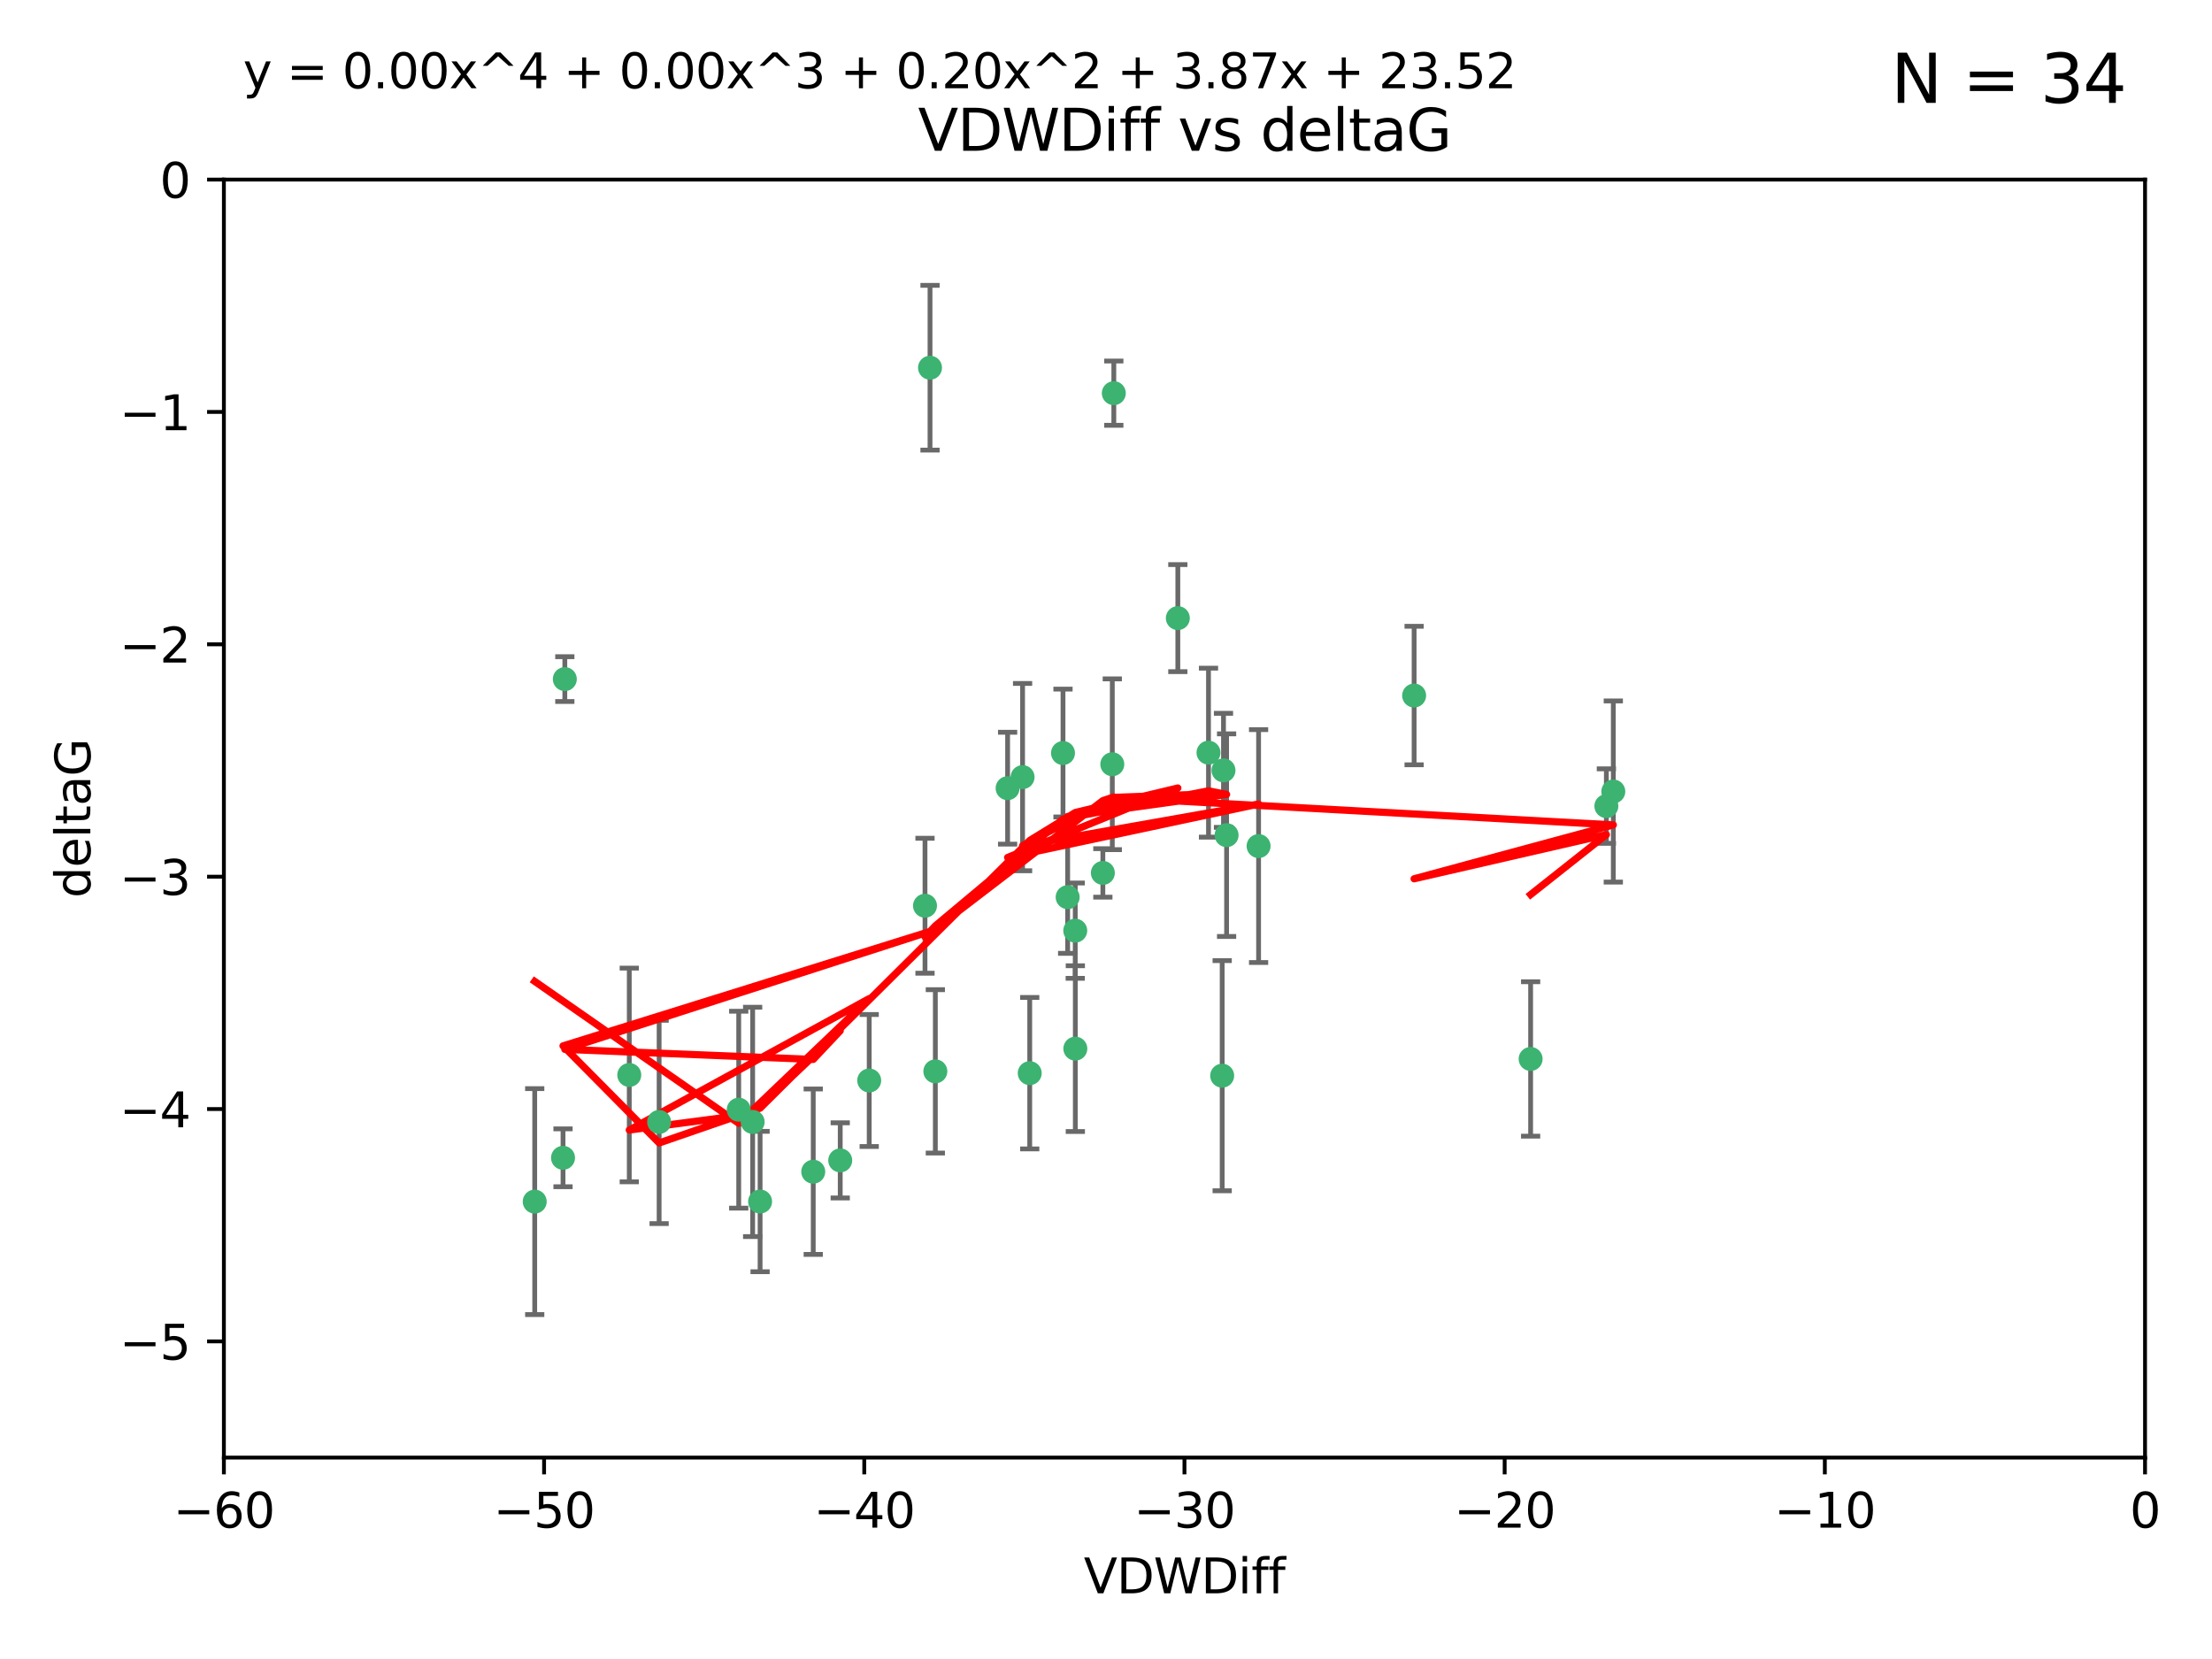 <?xml version="1.0" encoding="utf-8" standalone="no"?>
<!DOCTYPE svg PUBLIC "-//W3C//DTD SVG 1.1//EN"
  "http://www.w3.org/Graphics/SVG/1.1/DTD/svg11.dtd">
<svg xmlns:xlink="http://www.w3.org/1999/xlink" width="460.8pt" height="345.6pt" viewBox="0 0 460.8 345.6" xmlns="http://www.w3.org/2000/svg" version="1.1">
 <defs>
  <style type="text/css">*{stroke-linejoin: round; stroke-linecap: butt}</style>
 </defs>
 <g id="figure_1">
  <g id="patch_1">
   <path d="M 0 345.6 
L 460.8 345.6 
L 460.8 0 
L 0 0 
z
" style="fill: #ffffff"/>
  </g>
  <g id="axes_1">
   <g id="patch_2">
    <path d="M 46.64 303.64 
L 446.85 303.64 
L 446.85 37.411 
L 46.64 37.411 
z
" style="fill: #ffffff"/>
   </g>
   <g id="PathCollection_1">
    <defs>
     <path id="m216032285a" d="M 0 1.118 
C 0.297 1.118 0.581 1 0.791 0.791 
C 1 0.581 1.118 0.297 1.118 0 
C 1.118 -0.297 1 -0.581 0.791 -0.791 
C 0.581 -1 0.297 -1.118 0 -1.118 
C -0.297 -1.118 -0.581 -1 -0.791 -0.791 
C -1 -0.581 -1.118 -0.297 -1.118 0 
C -1.118 0.297 -1 0.581 -0.791 0.791 
C -0.581 1 -0.297 1.118 0 1.118 
z
" style="stroke: #3cb371"/>
    </defs>
    <g clip-path="url(#pa1040e7c2a)">
     <use xlink:href="#m216032285a" x="111.391" y="250.316" style="fill: #3cb371; stroke: #3cb371"/>
     <use xlink:href="#m216032285a" x="153.89" y="231.167" style="fill: #3cb371; stroke: #3cb371"/>
     <use xlink:href="#m216032285a" x="181.071" y="225.088" style="fill: #3cb371; stroke: #3cb371"/>
     <use xlink:href="#m216032285a" x="131.089" y="223.937" style="fill: #3cb371; stroke: #3cb371"/>
     <use xlink:href="#m216032285a" x="156.79" y="233.712" style="fill: #3cb371; stroke: #3cb371"/>
     <use xlink:href="#m216032285a" x="175.035" y="241.73" style="fill: #3cb371; stroke: #3cb371"/>
     <use xlink:href="#m216032285a" x="169.413" y="244.088" style="fill: #3cb371; stroke: #3cb371"/>
     <use xlink:href="#m216032285a" x="117.663" y="141.469" style="fill: #3cb371; stroke: #3cb371"/>
     <use xlink:href="#m216032285a" x="193.74" y="76.602" style="fill: #3cb371; stroke: #3cb371"/>
     <use xlink:href="#m216032285a" x="117.288" y="241.193" style="fill: #3cb371; stroke: #3cb371"/>
     <use xlink:href="#m216032285a" x="137.308" y="233.723" style="fill: #3cb371; stroke: #3cb371"/>
     <use xlink:href="#m216032285a" x="158.341" y="250.302" style="fill: #3cb371; stroke: #3cb371"/>
     <use xlink:href="#m216032285a" x="214.511" y="223.559" style="fill: #3cb371; stroke: #3cb371"/>
     <use xlink:href="#m216032285a" x="223.993" y="193.873" style="fill: #3cb371; stroke: #3cb371"/>
     <use xlink:href="#m216032285a" x="224.011" y="218.451" style="fill: #3cb371; stroke: #3cb371"/>
     <use xlink:href="#m216032285a" x="245.364" y="128.766" style="fill: #3cb371; stroke: #3cb371"/>
     <use xlink:href="#m216032285a" x="209.904" y="164.196" style="fill: #3cb371; stroke: #3cb371"/>
     <use xlink:href="#m216032285a" x="262.187" y="176.253" style="fill: #3cb371; stroke: #3cb371"/>
     <use xlink:href="#m216032285a" x="213.022" y="161.887" style="fill: #3cb371; stroke: #3cb371"/>
     <use xlink:href="#m216032285a" x="232.028" y="81.905" style="fill: #3cb371; stroke: #3cb371"/>
     <use xlink:href="#m216032285a" x="229.746" y="181.846" style="fill: #3cb371; stroke: #3cb371"/>
     <use xlink:href="#m216032285a" x="192.695" y="188.681" style="fill: #3cb371; stroke: #3cb371"/>
     <use xlink:href="#m216032285a" x="194.849" y="223.183" style="fill: #3cb371; stroke: #3cb371"/>
     <use xlink:href="#m216032285a" x="221.442" y="156.873" style="fill: #3cb371; stroke: #3cb371"/>
     <use xlink:href="#m216032285a" x="251.752" y="156.793" style="fill: #3cb371; stroke: #3cb371"/>
     <use xlink:href="#m216032285a" x="255.522" y="173.979" style="fill: #3cb371; stroke: #3cb371"/>
     <use xlink:href="#m216032285a" x="222.412" y="186.895" style="fill: #3cb371; stroke: #3cb371"/>
     <use xlink:href="#m216032285a" x="254.876" y="160.478" style="fill: #3cb371; stroke: #3cb371"/>
     <use xlink:href="#m216032285a" x="254.602" y="224.085" style="fill: #3cb371; stroke: #3cb371"/>
     <use xlink:href="#m216032285a" x="231.711" y="159.21" style="fill: #3cb371; stroke: #3cb371"/>
     <use xlink:href="#m216032285a" x="336.082" y="164.886" style="fill: #3cb371; stroke: #3cb371"/>
     <use xlink:href="#m216032285a" x="294.588" y="144.894" style="fill: #3cb371; stroke: #3cb371"/>
     <use xlink:href="#m216032285a" x="334.635" y="167.925" style="fill: #3cb371; stroke: #3cb371"/>
     <use xlink:href="#m216032285a" x="318.857" y="220.6" style="fill: #3cb371; stroke: #3cb371"/>
    </g>
   </g>
   <g id="matplotlib.axis_1">
    <g id="xtick_1">
     <g id="line2d_1">
      <defs>
       <path id="m696f5c09af" d="M 0 0 
L 0 3.5 
" style="stroke: #000000; stroke-width: 0.8"/>
      </defs>
      <g>
       <use xlink:href="#m696f5c09af" x="46.64" y="303.64" style="stroke: #000000; stroke-width: 0.8"/>
      </g>
     </g>
     <g id="text_1">
      <!-- −60 -->
      <g transform="translate(36.088 318.238)scale(0.1 -0.1)">
       <defs>
        <path id="DejaVuSans-2212" d="M 678 2272 
L 4684 2272 
L 4684 1741 
L 678 1741 
L 678 2272 
z
" transform="scale(0.016)"/>
        <path id="DejaVuSans-36" d="M 2113 2584 
Q 1688 2584 1439 2293 
Q 1191 2003 1191 1497 
Q 1191 994 1439 701 
Q 1688 409 2113 409 
Q 2538 409 2786 701 
Q 3034 994 3034 1497 
Q 3034 2003 2786 2293 
Q 2538 2584 2113 2584 
z
M 3366 4563 
L 3366 3988 
Q 3128 4100 2886 4159 
Q 2644 4219 2406 4219 
Q 1781 4219 1451 3797 
Q 1122 3375 1075 2522 
Q 1259 2794 1537 2939 
Q 1816 3084 2150 3084 
Q 2853 3084 3261 2657 
Q 3669 2231 3669 1497 
Q 3669 778 3244 343 
Q 2819 -91 2113 -91 
Q 1303 -91 875 529 
Q 447 1150 447 2328 
Q 447 3434 972 4092 
Q 1497 4750 2381 4750 
Q 2619 4750 2861 4703 
Q 3103 4656 3366 4563 
z
" transform="scale(0.016)"/>
        <path id="DejaVuSans-30" d="M 2034 4250 
Q 1547 4250 1301 3770 
Q 1056 3291 1056 2328 
Q 1056 1369 1301 889 
Q 1547 409 2034 409 
Q 2525 409 2770 889 
Q 3016 1369 3016 2328 
Q 3016 3291 2770 3770 
Q 2525 4250 2034 4250 
z
M 2034 4750 
Q 2819 4750 3233 4129 
Q 3647 3509 3647 2328 
Q 3647 1150 3233 529 
Q 2819 -91 2034 -91 
Q 1250 -91 836 529 
Q 422 1150 422 2328 
Q 422 3509 836 4129 
Q 1250 4750 2034 4750 
z
" transform="scale(0.016)"/>
       </defs>
       <use xlink:href="#DejaVuSans-2212"/>
       <use xlink:href="#DejaVuSans-36" x="83.789"/>
       <use xlink:href="#DejaVuSans-30" x="147.412"/>
      </g>
     </g>
    </g>
    <g id="xtick_2">
     <g id="line2d_2">
      <g>
       <use xlink:href="#m696f5c09af" x="113.342" y="303.64" style="stroke: #000000; stroke-width: 0.8"/>
      </g>
     </g>
     <g id="text_2">
      <!-- −50 -->
      <g transform="translate(102.789 318.238)scale(0.1 -0.1)">
       <defs>
        <path id="DejaVuSans-35" d="M 691 4666 
L 3169 4666 
L 3169 4134 
L 1269 4134 
L 1269 2991 
Q 1406 3038 1543 3061 
Q 1681 3084 1819 3084 
Q 2600 3084 3056 2656 
Q 3513 2228 3513 1497 
Q 3513 744 3044 326 
Q 2575 -91 1722 -91 
Q 1428 -91 1123 -41 
Q 819 9 494 109 
L 494 744 
Q 775 591 1075 516 
Q 1375 441 1709 441 
Q 2250 441 2565 725 
Q 2881 1009 2881 1497 
Q 2881 1984 2565 2268 
Q 2250 2553 1709 2553 
Q 1456 2553 1204 2497 
Q 953 2441 691 2322 
L 691 4666 
z
" transform="scale(0.016)"/>
       </defs>
       <use xlink:href="#DejaVuSans-2212"/>
       <use xlink:href="#DejaVuSans-35" x="83.789"/>
       <use xlink:href="#DejaVuSans-30" x="147.412"/>
      </g>
     </g>
    </g>
    <g id="xtick_3">
     <g id="line2d_3">
      <g>
       <use xlink:href="#m696f5c09af" x="180.043" y="303.64" style="stroke: #000000; stroke-width: 0.8"/>
      </g>
     </g>
     <g id="text_3">
      <!-- −40 -->
      <g transform="translate(169.491 318.238)scale(0.1 -0.1)">
       <defs>
        <path id="DejaVuSans-34" d="M 2419 4116 
L 825 1625 
L 2419 1625 
L 2419 4116 
z
M 2253 4666 
L 3047 4666 
L 3047 1625 
L 3713 1625 
L 3713 1100 
L 3047 1100 
L 3047 0 
L 2419 0 
L 2419 1100 
L 313 1100 
L 313 1709 
L 2253 4666 
z
" transform="scale(0.016)"/>
       </defs>
       <use xlink:href="#DejaVuSans-2212"/>
       <use xlink:href="#DejaVuSans-34" x="83.789"/>
       <use xlink:href="#DejaVuSans-30" x="147.412"/>
      </g>
     </g>
    </g>
    <g id="xtick_4">
     <g id="line2d_4">
      <g>
       <use xlink:href="#m696f5c09af" x="246.745" y="303.64" style="stroke: #000000; stroke-width: 0.8"/>
      </g>
     </g>
     <g id="text_4">
      <!-- −30 -->
      <g transform="translate(236.193 318.238)scale(0.1 -0.1)">
       <defs>
        <path id="DejaVuSans-33" d="M 2597 2516 
Q 3050 2419 3304 2112 
Q 3559 1806 3559 1356 
Q 3559 666 3084 287 
Q 2609 -91 1734 -91 
Q 1441 -91 1130 -33 
Q 819 25 488 141 
L 488 750 
Q 750 597 1062 519 
Q 1375 441 1716 441 
Q 2309 441 2620 675 
Q 2931 909 2931 1356 
Q 2931 1769 2642 2001 
Q 2353 2234 1838 2234 
L 1294 2234 
L 1294 2753 
L 1863 2753 
Q 2328 2753 2575 2939 
Q 2822 3125 2822 3475 
Q 2822 3834 2567 4026 
Q 2313 4219 1838 4219 
Q 1578 4219 1281 4162 
Q 984 4106 628 3988 
L 628 4550 
Q 988 4650 1302 4700 
Q 1616 4750 1894 4750 
Q 2613 4750 3031 4423 
Q 3450 4097 3450 3541 
Q 3450 3153 3228 2886 
Q 3006 2619 2597 2516 
z
" transform="scale(0.016)"/>
       </defs>
       <use xlink:href="#DejaVuSans-2212"/>
       <use xlink:href="#DejaVuSans-33" x="83.789"/>
       <use xlink:href="#DejaVuSans-30" x="147.412"/>
      </g>
     </g>
    </g>
    <g id="xtick_5">
     <g id="line2d_5">
      <g>
       <use xlink:href="#m696f5c09af" x="313.447" y="303.64" style="stroke: #000000; stroke-width: 0.8"/>
      </g>
     </g>
     <g id="text_5">
      <!-- −20 -->
      <g transform="translate(302.894 318.238)scale(0.1 -0.1)">
       <defs>
        <path id="DejaVuSans-32" d="M 1228 531 
L 3431 531 
L 3431 0 
L 469 0 
L 469 531 
Q 828 903 1448 1529 
Q 2069 2156 2228 2338 
Q 2531 2678 2651 2914 
Q 2772 3150 2772 3378 
Q 2772 3750 2511 3984 
Q 2250 4219 1831 4219 
Q 1534 4219 1204 4116 
Q 875 4013 500 3803 
L 500 4441 
Q 881 4594 1212 4672 
Q 1544 4750 1819 4750 
Q 2544 4750 2975 4387 
Q 3406 4025 3406 3419 
Q 3406 3131 3298 2873 
Q 3191 2616 2906 2266 
Q 2828 2175 2409 1742 
Q 1991 1309 1228 531 
z
" transform="scale(0.016)"/>
       </defs>
       <use xlink:href="#DejaVuSans-2212"/>
       <use xlink:href="#DejaVuSans-32" x="83.789"/>
       <use xlink:href="#DejaVuSans-30" x="147.412"/>
      </g>
     </g>
    </g>
    <g id="xtick_6">
     <g id="line2d_6">
      <g>
       <use xlink:href="#m696f5c09af" x="380.148" y="303.64" style="stroke: #000000; stroke-width: 0.8"/>
      </g>
     </g>
     <g id="text_6">
      <!-- −10 -->
      <g transform="translate(369.596 318.238)scale(0.1 -0.1)">
       <defs>
        <path id="DejaVuSans-31" d="M 794 531 
L 1825 531 
L 1825 4091 
L 703 3866 
L 703 4441 
L 1819 4666 
L 2450 4666 
L 2450 531 
L 3481 531 
L 3481 0 
L 794 0 
L 794 531 
z
" transform="scale(0.016)"/>
       </defs>
       <use xlink:href="#DejaVuSans-2212"/>
       <use xlink:href="#DejaVuSans-31" x="83.789"/>
       <use xlink:href="#DejaVuSans-30" x="147.412"/>
      </g>
     </g>
    </g>
    <g id="xtick_7">
     <g id="line2d_7">
      <g>
       <use xlink:href="#m696f5c09af" x="446.85" y="303.64" style="stroke: #000000; stroke-width: 0.8"/>
      </g>
     </g>
     <g id="text_7">
      <!-- 0 -->
      <g transform="translate(443.669 318.238)scale(0.1 -0.1)">
       <use xlink:href="#DejaVuSans-30"/>
      </g>
     </g>
    </g>
    <g id="text_8">
     <!-- VDWDiff -->
     <g transform="translate(225.772 331.917)scale(0.1 -0.1)">
      <defs>
       <path id="DejaVuSans-56" d="M 1831 0 
L 50 4666 
L 709 4666 
L 2188 738 
L 3669 4666 
L 4325 4666 
L 2547 0 
L 1831 0 
z
" transform="scale(0.016)"/>
       <path id="DejaVuSans-44" d="M 1259 4147 
L 1259 519 
L 2022 519 
Q 2988 519 3436 956 
Q 3884 1394 3884 2338 
Q 3884 3275 3436 3711 
Q 2988 4147 2022 4147 
L 1259 4147 
z
M 628 4666 
L 1925 4666 
Q 3281 4666 3915 4102 
Q 4550 3538 4550 2338 
Q 4550 1131 3912 565 
Q 3275 0 1925 0 
L 628 0 
L 628 4666 
z
" transform="scale(0.016)"/>
       <path id="DejaVuSans-57" d="M 213 4666 
L 850 4666 
L 1831 722 
L 2809 4666 
L 3519 4666 
L 4500 722 
L 5478 4666 
L 6119 4666 
L 4947 0 
L 4153 0 
L 3169 4050 
L 2175 0 
L 1381 0 
L 213 4666 
z
" transform="scale(0.016)"/>
       <path id="DejaVuSans-69" d="M 603 3500 
L 1178 3500 
L 1178 0 
L 603 0 
L 603 3500 
z
M 603 4863 
L 1178 4863 
L 1178 4134 
L 603 4134 
L 603 4863 
z
" transform="scale(0.016)"/>
       <path id="DejaVuSans-66" d="M 2375 4863 
L 2375 4384 
L 1825 4384 
Q 1516 4384 1395 4259 
Q 1275 4134 1275 3809 
L 1275 3500 
L 2222 3500 
L 2222 3053 
L 1275 3053 
L 1275 0 
L 697 0 
L 697 3053 
L 147 3053 
L 147 3500 
L 697 3500 
L 697 3744 
Q 697 4328 969 4595 
Q 1241 4863 1831 4863 
L 2375 4863 
z
" transform="scale(0.016)"/>
      </defs>
      <use xlink:href="#DejaVuSans-56"/>
      <use xlink:href="#DejaVuSans-44" x="68.408"/>
      <use xlink:href="#DejaVuSans-57" x="145.41"/>
      <use xlink:href="#DejaVuSans-44" x="244.287"/>
      <use xlink:href="#DejaVuSans-69" x="321.289"/>
      <use xlink:href="#DejaVuSans-66" x="349.072"/>
      <use xlink:href="#DejaVuSans-66" x="384.277"/>
     </g>
    </g>
   </g>
   <g id="matplotlib.axis_2">
    <g id="ytick_1">
     <g id="line2d_8">
      <defs>
       <path id="m4b49766171" d="M 0 0 
L -3.5 0 
" style="stroke: #000000; stroke-width: 0.8"/>
      </defs>
      <g>
       <use xlink:href="#m4b49766171" x="46.64" y="279.437" style="stroke: #000000; stroke-width: 0.8"/>
      </g>
     </g>
     <g id="text_9">
      <!-- −5 -->
      <g transform="translate(24.898 283.237)scale(0.1 -0.1)">
       <use xlink:href="#DejaVuSans-2212"/>
       <use xlink:href="#DejaVuSans-35" x="83.789"/>
      </g>
     </g>
    </g>
    <g id="ytick_2">
     <g id="line2d_9">
      <g>
       <use xlink:href="#m4b49766171" x="46.64" y="231.032" style="stroke: #000000; stroke-width: 0.8"/>
      </g>
     </g>
     <g id="text_10">
      <!-- −4 -->
      <g transform="translate(24.898 234.831)scale(0.1 -0.1)">
       <use xlink:href="#DejaVuSans-2212"/>
       <use xlink:href="#DejaVuSans-34" x="83.789"/>
      </g>
     </g>
    </g>
    <g id="ytick_3">
     <g id="line2d_10">
      <g>
       <use xlink:href="#m4b49766171" x="46.64" y="182.627" style="stroke: #000000; stroke-width: 0.8"/>
      </g>
     </g>
     <g id="text_11">
      <!-- −3 -->
      <g transform="translate(24.898 186.426)scale(0.1 -0.1)">
       <use xlink:href="#DejaVuSans-2212"/>
       <use xlink:href="#DejaVuSans-33" x="83.789"/>
      </g>
     </g>
    </g>
    <g id="ytick_4">
     <g id="line2d_11">
      <g>
       <use xlink:href="#m4b49766171" x="46.64" y="134.222" style="stroke: #000000; stroke-width: 0.8"/>
      </g>
     </g>
     <g id="text_12">
      <!-- −2 -->
      <g transform="translate(24.898 138.021)scale(0.1 -0.1)">
       <use xlink:href="#DejaVuSans-2212"/>
       <use xlink:href="#DejaVuSans-32" x="83.789"/>
      </g>
     </g>
    </g>
    <g id="ytick_5">
     <g id="line2d_12">
      <g>
       <use xlink:href="#m4b49766171" x="46.64" y="85.816" style="stroke: #000000; stroke-width: 0.8"/>
      </g>
     </g>
     <g id="text_13">
      <!-- −1 -->
      <g transform="translate(24.898 89.616)scale(0.1 -0.1)">
       <use xlink:href="#DejaVuSans-2212"/>
       <use xlink:href="#DejaVuSans-31" x="83.789"/>
      </g>
     </g>
    </g>
    <g id="ytick_6">
     <g id="line2d_13">
      <g>
       <use xlink:href="#m4b49766171" x="46.64" y="37.411" style="stroke: #000000; stroke-width: 0.8"/>
      </g>
     </g>
     <g id="text_14">
      <!-- 0 -->
      <g transform="translate(33.278 41.21)scale(0.1 -0.1)">
       <use xlink:href="#DejaVuSans-30"/>
      </g>
     </g>
    </g>
    <g id="text_15">
     <!-- deltaG -->
     <g transform="translate(18.818 187.064)rotate(-90)scale(0.1 -0.1)">
      <defs>
       <path id="DejaVuSans-64" d="M 2906 2969 
L 2906 4863 
L 3481 4863 
L 3481 0 
L 2906 0 
L 2906 525 
Q 2725 213 2448 61 
Q 2172 -91 1784 -91 
Q 1150 -91 751 415 
Q 353 922 353 1747 
Q 353 2572 751 3078 
Q 1150 3584 1784 3584 
Q 2172 3584 2448 3432 
Q 2725 3281 2906 2969 
z
M 947 1747 
Q 947 1113 1208 752 
Q 1469 391 1925 391 
Q 2381 391 2643 752 
Q 2906 1113 2906 1747 
Q 2906 2381 2643 2742 
Q 2381 3103 1925 3103 
Q 1469 3103 1208 2742 
Q 947 2381 947 1747 
z
" transform="scale(0.016)"/>
       <path id="DejaVuSans-65" d="M 3597 1894 
L 3597 1613 
L 953 1613 
Q 991 1019 1311 708 
Q 1631 397 2203 397 
Q 2534 397 2845 478 
Q 3156 559 3463 722 
L 3463 178 
Q 3153 47 2828 -22 
Q 2503 -91 2169 -91 
Q 1331 -91 842 396 
Q 353 884 353 1716 
Q 353 2575 817 3079 
Q 1281 3584 2069 3584 
Q 2775 3584 3186 3129 
Q 3597 2675 3597 1894 
z
M 3022 2063 
Q 3016 2534 2758 2815 
Q 2500 3097 2075 3097 
Q 1594 3097 1305 2825 
Q 1016 2553 972 2059 
L 3022 2063 
z
" transform="scale(0.016)"/>
       <path id="DejaVuSans-6c" d="M 603 4863 
L 1178 4863 
L 1178 0 
L 603 0 
L 603 4863 
z
" transform="scale(0.016)"/>
       <path id="DejaVuSans-74" d="M 1172 4494 
L 1172 3500 
L 2356 3500 
L 2356 3053 
L 1172 3053 
L 1172 1153 
Q 1172 725 1289 603 
Q 1406 481 1766 481 
L 2356 481 
L 2356 0 
L 1766 0 
Q 1100 0 847 248 
Q 594 497 594 1153 
L 594 3053 
L 172 3053 
L 172 3500 
L 594 3500 
L 594 4494 
L 1172 4494 
z
" transform="scale(0.016)"/>
       <path id="DejaVuSans-61" d="M 2194 1759 
Q 1497 1759 1228 1600 
Q 959 1441 959 1056 
Q 959 750 1161 570 
Q 1363 391 1709 391 
Q 2188 391 2477 730 
Q 2766 1069 2766 1631 
L 2766 1759 
L 2194 1759 
z
M 3341 1997 
L 3341 0 
L 2766 0 
L 2766 531 
Q 2569 213 2275 61 
Q 1981 -91 1556 -91 
Q 1019 -91 701 211 
Q 384 513 384 1019 
Q 384 1609 779 1909 
Q 1175 2209 1959 2209 
L 2766 2209 
L 2766 2266 
Q 2766 2663 2505 2880 
Q 2244 3097 1772 3097 
Q 1472 3097 1187 3025 
Q 903 2953 641 2809 
L 641 3341 
Q 956 3463 1253 3523 
Q 1550 3584 1831 3584 
Q 2591 3584 2966 3190 
Q 3341 2797 3341 1997 
z
" transform="scale(0.016)"/>
       <path id="DejaVuSans-47" d="M 3809 666 
L 3809 1919 
L 2778 1919 
L 2778 2438 
L 4434 2438 
L 4434 434 
Q 4069 175 3628 42 
Q 3188 -91 2688 -91 
Q 1594 -91 976 548 
Q 359 1188 359 2328 
Q 359 3472 976 4111 
Q 1594 4750 2688 4750 
Q 3144 4750 3555 4637 
Q 3966 4525 4313 4306 
L 4313 3634 
Q 3963 3931 3569 4081 
Q 3175 4231 2741 4231 
Q 1884 4231 1454 3753 
Q 1025 3275 1025 2328 
Q 1025 1384 1454 906 
Q 1884 428 2741 428 
Q 3075 428 3337 486 
Q 3600 544 3809 666 
z
" transform="scale(0.016)"/>
      </defs>
      <use xlink:href="#DejaVuSans-64"/>
      <use xlink:href="#DejaVuSans-65" x="63.477"/>
      <use xlink:href="#DejaVuSans-6c" x="125"/>
      <use xlink:href="#DejaVuSans-74" x="152.783"/>
      <use xlink:href="#DejaVuSans-61" x="191.992"/>
      <use xlink:href="#DejaVuSans-47" x="253.271"/>
     </g>
    </g>
   </g>
   <g id="LineCollection_1">
    <path d="M 111.391 273.851 
L 111.391 226.78 
" clip-path="url(#pa1040e7c2a)" style="fill: none; stroke: #696969"/>
    <path d="M 153.89 251.678 
L 153.89 210.656 
" clip-path="url(#pa1040e7c2a)" style="fill: none; stroke: #696969"/>
    <path d="M 181.071 238.836 
L 181.071 211.34 
" clip-path="url(#pa1040e7c2a)" style="fill: none; stroke: #696969"/>
    <path d="M 131.089 246.2 
L 131.089 201.674 
" clip-path="url(#pa1040e7c2a)" style="fill: none; stroke: #696969"/>
    <path d="M 156.79 257.598 
L 156.79 209.826 
" clip-path="url(#pa1040e7c2a)" style="fill: none; stroke: #696969"/>
    <path d="M 175.035 249.557 
L 175.035 233.903 
" clip-path="url(#pa1040e7c2a)" style="fill: none; stroke: #696969"/>
    <path d="M 169.413 261.318 
L 169.413 226.858 
" clip-path="url(#pa1040e7c2a)" style="fill: none; stroke: #696969"/>
    <path d="M 117.663 146.137 
L 117.663 136.802 
" clip-path="url(#pa1040e7c2a)" style="fill: none; stroke: #696969"/>
    <path d="M 193.74 93.762 
L 193.74 59.442 
" clip-path="url(#pa1040e7c2a)" style="fill: none; stroke: #696969"/>
    <path d="M 117.288 247.22 
L 117.288 235.166 
" clip-path="url(#pa1040e7c2a)" style="fill: none; stroke: #696969"/>
    <path d="M 137.308 254.896 
L 137.308 212.549 
" clip-path="url(#pa1040e7c2a)" style="fill: none; stroke: #696969"/>
    <path d="M 158.341 264.925 
L 158.341 235.679 
" clip-path="url(#pa1040e7c2a)" style="fill: none; stroke: #696969"/>
    <path d="M 214.511 239.336 
L 214.511 207.781 
" clip-path="url(#pa1040e7c2a)" style="fill: none; stroke: #696969"/>
    <path d="M 223.993 203.802 
L 223.993 183.944 
" clip-path="url(#pa1040e7c2a)" style="fill: none; stroke: #696969"/>
    <path d="M 224.011 235.713 
L 224.011 201.188 
" clip-path="url(#pa1040e7c2a)" style="fill: none; stroke: #696969"/>
    <path d="M 245.364 139.92 
L 245.364 117.611 
" clip-path="url(#pa1040e7c2a)" style="fill: none; stroke: #696969"/>
    <path d="M 209.904 175.847 
L 209.904 152.545 
" clip-path="url(#pa1040e7c2a)" style="fill: none; stroke: #696969"/>
    <path d="M 262.187 200.512 
L 262.187 151.994 
" clip-path="url(#pa1040e7c2a)" style="fill: none; stroke: #696969"/>
    <path d="M 213.022 181.396 
L 213.022 142.378 
" clip-path="url(#pa1040e7c2a)" style="fill: none; stroke: #696969"/>
    <path d="M 232.028 88.597 
L 232.028 75.213 
" clip-path="url(#pa1040e7c2a)" style="fill: none; stroke: #696969"/>
    <path d="M 229.746 186.895 
L 229.746 176.797 
" clip-path="url(#pa1040e7c2a)" style="fill: none; stroke: #696969"/>
    <path d="M 192.695 202.739 
L 192.695 174.624 
" clip-path="url(#pa1040e7c2a)" style="fill: none; stroke: #696969"/>
    <path d="M 194.849 240.197 
L 194.849 206.168 
" clip-path="url(#pa1040e7c2a)" style="fill: none; stroke: #696969"/>
    <path d="M 221.442 170.189 
L 221.442 143.557 
" clip-path="url(#pa1040e7c2a)" style="fill: none; stroke: #696969"/>
    <path d="M 251.752 174.39 
L 251.752 139.196 
" clip-path="url(#pa1040e7c2a)" style="fill: none; stroke: #696969"/>
    <path d="M 255.522 195.085 
L 255.522 152.873 
" clip-path="url(#pa1040e7c2a)" style="fill: none; stroke: #696969"/>
    <path d="M 222.412 198.597 
L 222.412 175.193 
" clip-path="url(#pa1040e7c2a)" style="fill: none; stroke: #696969"/>
    <path d="M 254.876 172.358 
L 254.876 148.597 
" clip-path="url(#pa1040e7c2a)" style="fill: none; stroke: #696969"/>
    <path d="M 254.602 248.056 
L 254.602 200.114 
" clip-path="url(#pa1040e7c2a)" style="fill: none; stroke: #696969"/>
    <path d="M 231.711 176.996 
L 231.711 141.423 
" clip-path="url(#pa1040e7c2a)" style="fill: none; stroke: #696969"/>
    <path d="M 336.082 183.754 
L 336.082 146.019 
" clip-path="url(#pa1040e7c2a)" style="fill: none; stroke: #696969"/>
    <path d="M 294.588 159.319 
L 294.588 130.469 
" clip-path="url(#pa1040e7c2a)" style="fill: none; stroke: #696969"/>
    <path d="M 334.635 175.69 
L 334.635 160.161 
" clip-path="url(#pa1040e7c2a)" style="fill: none; stroke: #696969"/>
    <path d="M 318.857 236.686 
L 318.857 204.513 
" clip-path="url(#pa1040e7c2a)" style="fill: none; stroke: #696969"/>
   </g>
   <g id="line2d_14">
    <defs>
     <path id="mca02ea91b7" d="M 2 0 
L -2 -0 
" style="stroke: #696969"/>
    </defs>
    <g clip-path="url(#pa1040e7c2a)">
     <use xlink:href="#mca02ea91b7" x="111.391" y="273.851" style="fill: #696969; stroke: #696969"/>
     <use xlink:href="#mca02ea91b7" x="153.89" y="251.678" style="fill: #696969; stroke: #696969"/>
     <use xlink:href="#mca02ea91b7" x="181.071" y="238.836" style="fill: #696969; stroke: #696969"/>
     <use xlink:href="#mca02ea91b7" x="131.089" y="246.2" style="fill: #696969; stroke: #696969"/>
     <use xlink:href="#mca02ea91b7" x="156.79" y="257.598" style="fill: #696969; stroke: #696969"/>
     <use xlink:href="#mca02ea91b7" x="175.035" y="249.557" style="fill: #696969; stroke: #696969"/>
     <use xlink:href="#mca02ea91b7" x="169.413" y="261.318" style="fill: #696969; stroke: #696969"/>
     <use xlink:href="#mca02ea91b7" x="117.663" y="146.137" style="fill: #696969; stroke: #696969"/>
     <use xlink:href="#mca02ea91b7" x="193.74" y="93.762" style="fill: #696969; stroke: #696969"/>
     <use xlink:href="#mca02ea91b7" x="117.288" y="247.22" style="fill: #696969; stroke: #696969"/>
     <use xlink:href="#mca02ea91b7" x="137.308" y="254.896" style="fill: #696969; stroke: #696969"/>
     <use xlink:href="#mca02ea91b7" x="158.341" y="264.925" style="fill: #696969; stroke: #696969"/>
     <use xlink:href="#mca02ea91b7" x="214.511" y="239.336" style="fill: #696969; stroke: #696969"/>
     <use xlink:href="#mca02ea91b7" x="223.993" y="203.802" style="fill: #696969; stroke: #696969"/>
     <use xlink:href="#mca02ea91b7" x="224.011" y="235.713" style="fill: #696969; stroke: #696969"/>
     <use xlink:href="#mca02ea91b7" x="245.364" y="139.92" style="fill: #696969; stroke: #696969"/>
     <use xlink:href="#mca02ea91b7" x="209.904" y="175.847" style="fill: #696969; stroke: #696969"/>
     <use xlink:href="#mca02ea91b7" x="262.187" y="200.512" style="fill: #696969; stroke: #696969"/>
     <use xlink:href="#mca02ea91b7" x="213.022" y="181.396" style="fill: #696969; stroke: #696969"/>
     <use xlink:href="#mca02ea91b7" x="232.028" y="88.597" style="fill: #696969; stroke: #696969"/>
     <use xlink:href="#mca02ea91b7" x="229.746" y="186.895" style="fill: #696969; stroke: #696969"/>
     <use xlink:href="#mca02ea91b7" x="192.695" y="202.739" style="fill: #696969; stroke: #696969"/>
     <use xlink:href="#mca02ea91b7" x="194.849" y="240.197" style="fill: #696969; stroke: #696969"/>
     <use xlink:href="#mca02ea91b7" x="221.442" y="170.189" style="fill: #696969; stroke: #696969"/>
     <use xlink:href="#mca02ea91b7" x="251.752" y="174.39" style="fill: #696969; stroke: #696969"/>
     <use xlink:href="#mca02ea91b7" x="255.522" y="195.085" style="fill: #696969; stroke: #696969"/>
     <use xlink:href="#mca02ea91b7" x="222.412" y="198.597" style="fill: #696969; stroke: #696969"/>
     <use xlink:href="#mca02ea91b7" x="254.876" y="172.358" style="fill: #696969; stroke: #696969"/>
     <use xlink:href="#mca02ea91b7" x="254.602" y="248.056" style="fill: #696969; stroke: #696969"/>
     <use xlink:href="#mca02ea91b7" x="231.711" y="176.996" style="fill: #696969; stroke: #696969"/>
     <use xlink:href="#mca02ea91b7" x="336.082" y="183.754" style="fill: #696969; stroke: #696969"/>
     <use xlink:href="#mca02ea91b7" x="294.588" y="159.319" style="fill: #696969; stroke: #696969"/>
     <use xlink:href="#mca02ea91b7" x="334.635" y="175.69" style="fill: #696969; stroke: #696969"/>
     <use xlink:href="#mca02ea91b7" x="318.857" y="236.686" style="fill: #696969; stroke: #696969"/>
    </g>
   </g>
   <g id="line2d_15">
    <g clip-path="url(#pa1040e7c2a)">
     <use xlink:href="#mca02ea91b7" x="111.391" y="226.78" style="fill: #696969; stroke: #696969"/>
     <use xlink:href="#mca02ea91b7" x="153.89" y="210.656" style="fill: #696969; stroke: #696969"/>
     <use xlink:href="#mca02ea91b7" x="181.071" y="211.34" style="fill: #696969; stroke: #696969"/>
     <use xlink:href="#mca02ea91b7" x="131.089" y="201.674" style="fill: #696969; stroke: #696969"/>
     <use xlink:href="#mca02ea91b7" x="156.79" y="209.826" style="fill: #696969; stroke: #696969"/>
     <use xlink:href="#mca02ea91b7" x="175.035" y="233.903" style="fill: #696969; stroke: #696969"/>
     <use xlink:href="#mca02ea91b7" x="169.413" y="226.858" style="fill: #696969; stroke: #696969"/>
     <use xlink:href="#mca02ea91b7" x="117.663" y="136.802" style="fill: #696969; stroke: #696969"/>
     <use xlink:href="#mca02ea91b7" x="193.74" y="59.442" style="fill: #696969; stroke: #696969"/>
     <use xlink:href="#mca02ea91b7" x="117.288" y="235.166" style="fill: #696969; stroke: #696969"/>
     <use xlink:href="#mca02ea91b7" x="137.308" y="212.549" style="fill: #696969; stroke: #696969"/>
     <use xlink:href="#mca02ea91b7" x="158.341" y="235.679" style="fill: #696969; stroke: #696969"/>
     <use xlink:href="#mca02ea91b7" x="214.511" y="207.781" style="fill: #696969; stroke: #696969"/>
     <use xlink:href="#mca02ea91b7" x="223.993" y="183.944" style="fill: #696969; stroke: #696969"/>
     <use xlink:href="#mca02ea91b7" x="224.011" y="201.188" style="fill: #696969; stroke: #696969"/>
     <use xlink:href="#mca02ea91b7" x="245.364" y="117.611" style="fill: #696969; stroke: #696969"/>
     <use xlink:href="#mca02ea91b7" x="209.904" y="152.545" style="fill: #696969; stroke: #696969"/>
     <use xlink:href="#mca02ea91b7" x="262.187" y="151.994" style="fill: #696969; stroke: #696969"/>
     <use xlink:href="#mca02ea91b7" x="213.022" y="142.378" style="fill: #696969; stroke: #696969"/>
     <use xlink:href="#mca02ea91b7" x="232.028" y="75.213" style="fill: #696969; stroke: #696969"/>
     <use xlink:href="#mca02ea91b7" x="229.746" y="176.797" style="fill: #696969; stroke: #696969"/>
     <use xlink:href="#mca02ea91b7" x="192.695" y="174.624" style="fill: #696969; stroke: #696969"/>
     <use xlink:href="#mca02ea91b7" x="194.849" y="206.168" style="fill: #696969; stroke: #696969"/>
     <use xlink:href="#mca02ea91b7" x="221.442" y="143.557" style="fill: #696969; stroke: #696969"/>
     <use xlink:href="#mca02ea91b7" x="251.752" y="139.196" style="fill: #696969; stroke: #696969"/>
     <use xlink:href="#mca02ea91b7" x="255.522" y="152.873" style="fill: #696969; stroke: #696969"/>
     <use xlink:href="#mca02ea91b7" x="222.412" y="175.193" style="fill: #696969; stroke: #696969"/>
     <use xlink:href="#mca02ea91b7" x="254.876" y="148.597" style="fill: #696969; stroke: #696969"/>
     <use xlink:href="#mca02ea91b7" x="254.602" y="200.114" style="fill: #696969; stroke: #696969"/>
     <use xlink:href="#mca02ea91b7" x="231.711" y="141.423" style="fill: #696969; stroke: #696969"/>
     <use xlink:href="#mca02ea91b7" x="336.082" y="146.019" style="fill: #696969; stroke: #696969"/>
     <use xlink:href="#mca02ea91b7" x="294.588" y="130.469" style="fill: #696969; stroke: #696969"/>
     <use xlink:href="#mca02ea91b7" x="334.635" y="160.161" style="fill: #696969; stroke: #696969"/>
     <use xlink:href="#mca02ea91b7" x="318.857" y="204.513" style="fill: #696969; stroke: #696969"/>
    </g>
   </g>
   <g id="line2d_16">
    <path d="M 111.391 204.44 
L 153.89 234.002 
L 181.071 208.03 
L 131.089 235.406 
L 156.79 232.026 
L 175.035 214.725 
L 169.413 220.698 
L 117.663 218.598 
L 193.74 194.042 
L 117.288 217.878 
L 137.308 238.1 
L 158.341 230.854 
L 214.511 175.081 
L 223.993 169.265 
L 224.011 169.256 
L 245.364 164.155 
L 209.904 178.627 
L 262.187 167.497 
L 213.022 176.179 
L 232.028 166.023 
L 229.746 166.782 
L 192.695 195.159 
L 194.849 192.868 
L 221.442 170.624 
L 251.752 164.744 
L 255.522 165.5 
L 222.412 170.089 
L 254.876 165.35 
L 254.602 165.289 
L 231.711 166.121 
L 336.082 171.84 
L 294.588 183.067 
L 334.635 173.869 
L 318.857 186.359 
" clip-path="url(#pa1040e7c2a)" style="fill: none; stroke: #ff0000; stroke-width: 1.5; stroke-linecap: square"/>
   </g>
   <g id="line2d_17">
    <defs>
     <path id="m7a2876bd43" d="M 0 2 
C 0.53 2 1.039 1.789 1.414 1.414 
C 1.789 1.039 2 0.53 2 0 
C 2 -0.53 1.789 -1.039 1.414 -1.414 
C 1.039 -1.789 0.53 -2 0 -2 
C -0.53 -2 -1.039 -1.789 -1.414 -1.414 
C -1.789 -1.039 -2 -0.53 -2 0 
C -2 0.53 -1.789 1.039 -1.414 1.414 
C -1.039 1.789 -0.53 2 0 2 
z
" style="stroke: #3cb371"/>
    </defs>
    <g clip-path="url(#pa1040e7c2a)">
     <use xlink:href="#m7a2876bd43" x="111.391" y="250.316" style="fill: #3cb371; stroke: #3cb371"/>
     <use xlink:href="#m7a2876bd43" x="153.89" y="231.167" style="fill: #3cb371; stroke: #3cb371"/>
     <use xlink:href="#m7a2876bd43" x="181.071" y="225.088" style="fill: #3cb371; stroke: #3cb371"/>
     <use xlink:href="#m7a2876bd43" x="131.089" y="223.937" style="fill: #3cb371; stroke: #3cb371"/>
     <use xlink:href="#m7a2876bd43" x="156.79" y="233.712" style="fill: #3cb371; stroke: #3cb371"/>
     <use xlink:href="#m7a2876bd43" x="175.035" y="241.73" style="fill: #3cb371; stroke: #3cb371"/>
     <use xlink:href="#m7a2876bd43" x="169.413" y="244.088" style="fill: #3cb371; stroke: #3cb371"/>
     <use xlink:href="#m7a2876bd43" x="117.663" y="141.469" style="fill: #3cb371; stroke: #3cb371"/>
     <use xlink:href="#m7a2876bd43" x="193.74" y="76.602" style="fill: #3cb371; stroke: #3cb371"/>
     <use xlink:href="#m7a2876bd43" x="117.288" y="241.193" style="fill: #3cb371; stroke: #3cb371"/>
     <use xlink:href="#m7a2876bd43" x="137.308" y="233.723" style="fill: #3cb371; stroke: #3cb371"/>
     <use xlink:href="#m7a2876bd43" x="158.341" y="250.302" style="fill: #3cb371; stroke: #3cb371"/>
     <use xlink:href="#m7a2876bd43" x="214.511" y="223.559" style="fill: #3cb371; stroke: #3cb371"/>
     <use xlink:href="#m7a2876bd43" x="223.993" y="193.873" style="fill: #3cb371; stroke: #3cb371"/>
     <use xlink:href="#m7a2876bd43" x="224.011" y="218.451" style="fill: #3cb371; stroke: #3cb371"/>
     <use xlink:href="#m7a2876bd43" x="245.364" y="128.766" style="fill: #3cb371; stroke: #3cb371"/>
     <use xlink:href="#m7a2876bd43" x="209.904" y="164.196" style="fill: #3cb371; stroke: #3cb371"/>
     <use xlink:href="#m7a2876bd43" x="262.187" y="176.253" style="fill: #3cb371; stroke: #3cb371"/>
     <use xlink:href="#m7a2876bd43" x="213.022" y="161.887" style="fill: #3cb371; stroke: #3cb371"/>
     <use xlink:href="#m7a2876bd43" x="232.028" y="81.905" style="fill: #3cb371; stroke: #3cb371"/>
     <use xlink:href="#m7a2876bd43" x="229.746" y="181.846" style="fill: #3cb371; stroke: #3cb371"/>
     <use xlink:href="#m7a2876bd43" x="192.695" y="188.681" style="fill: #3cb371; stroke: #3cb371"/>
     <use xlink:href="#m7a2876bd43" x="194.849" y="223.183" style="fill: #3cb371; stroke: #3cb371"/>
     <use xlink:href="#m7a2876bd43" x="221.442" y="156.873" style="fill: #3cb371; stroke: #3cb371"/>
     <use xlink:href="#m7a2876bd43" x="251.752" y="156.793" style="fill: #3cb371; stroke: #3cb371"/>
     <use xlink:href="#m7a2876bd43" x="255.522" y="173.979" style="fill: #3cb371; stroke: #3cb371"/>
     <use xlink:href="#m7a2876bd43" x="222.412" y="186.895" style="fill: #3cb371; stroke: #3cb371"/>
     <use xlink:href="#m7a2876bd43" x="254.876" y="160.478" style="fill: #3cb371; stroke: #3cb371"/>
     <use xlink:href="#m7a2876bd43" x="254.602" y="224.085" style="fill: #3cb371; stroke: #3cb371"/>
     <use xlink:href="#m7a2876bd43" x="231.711" y="159.21" style="fill: #3cb371; stroke: #3cb371"/>
     <use xlink:href="#m7a2876bd43" x="336.082" y="164.886" style="fill: #3cb371; stroke: #3cb371"/>
     <use xlink:href="#m7a2876bd43" x="294.588" y="144.894" style="fill: #3cb371; stroke: #3cb371"/>
     <use xlink:href="#m7a2876bd43" x="334.635" y="167.925" style="fill: #3cb371; stroke: #3cb371"/>
     <use xlink:href="#m7a2876bd43" x="318.857" y="220.6" style="fill: #3cb371; stroke: #3cb371"/>
    </g>
   </g>
   <g id="patch_3">
    <path d="M 46.64 303.64 
L 46.64 37.411 
" style="fill: none; stroke: #000000; stroke-width: 0.8; stroke-linejoin: miter; stroke-linecap: square"/>
   </g>
   <g id="patch_4">
    <path d="M 446.85 303.64 
L 446.85 37.411 
" style="fill: none; stroke: #000000; stroke-width: 0.8; stroke-linejoin: miter; stroke-linecap: square"/>
   </g>
   <g id="patch_5">
    <path d="M 46.64 303.64 
L 446.85 303.64 
" style="fill: none; stroke: #000000; stroke-width: 0.8; stroke-linejoin: miter; stroke-linecap: square"/>
   </g>
   <g id="patch_6">
    <path d="M 46.64 37.411 
L 446.85 37.411 
" style="fill: none; stroke: #000000; stroke-width: 0.8; stroke-linejoin: miter; stroke-linecap: square"/>
   </g>
   <g id="text_16">
    <!-- N = 34 -->
    <g transform="translate(393.929 21.426)scale(0.14 -0.14)">
     <defs>
      <path id="DejaVuSans-4e" d="M 628 4666 
L 1478 4666 
L 3547 763 
L 3547 4666 
L 4159 4666 
L 4159 0 
L 3309 0 
L 1241 3903 
L 1241 0 
L 628 0 
L 628 4666 
z
" transform="scale(0.016)"/>
      <path id="DejaVuSans-20" transform="scale(0.016)"/>
      <path id="DejaVuSans-3d" d="M 678 2906 
L 4684 2906 
L 4684 2381 
L 678 2381 
L 678 2906 
z
M 678 1631 
L 4684 1631 
L 4684 1100 
L 678 1100 
L 678 1631 
z
" transform="scale(0.016)"/>
     </defs>
     <use xlink:href="#DejaVuSans-4e"/>
     <use xlink:href="#DejaVuSans-20" x="74.805"/>
     <use xlink:href="#DejaVuSans-3d" x="106.592"/>
     <use xlink:href="#DejaVuSans-20" x="190.381"/>
     <use xlink:href="#DejaVuSans-33" x="222.168"/>
     <use xlink:href="#DejaVuSans-34" x="285.791"/>
    </g>
   </g>
   <g id="text_17">
    <!-- y = 0.00x^4 + 0.00x^3 + 0.20x^2 + 3.87x + 23.52 -->
    <g transform="translate(50.642 18.387)scale(0.1 -0.1)">
     <defs>
      <path id="DejaVuSans-79" d="M 2059 -325 
Q 1816 -950 1584 -1140 
Q 1353 -1331 966 -1331 
L 506 -1331 
L 506 -850 
L 844 -850 
Q 1081 -850 1212 -737 
Q 1344 -625 1503 -206 
L 1606 56 
L 191 3500 
L 800 3500 
L 1894 763 
L 2988 3500 
L 3597 3500 
L 2059 -325 
z
" transform="scale(0.016)"/>
      <path id="DejaVuSans-2e" d="M 684 794 
L 1344 794 
L 1344 0 
L 684 0 
L 684 794 
z
" transform="scale(0.016)"/>
      <path id="DejaVuSans-78" d="M 3513 3500 
L 2247 1797 
L 3578 0 
L 2900 0 
L 1881 1375 
L 863 0 
L 184 0 
L 1544 1831 
L 300 3500 
L 978 3500 
L 1906 2253 
L 2834 3500 
L 3513 3500 
z
" transform="scale(0.016)"/>
      <path id="DejaVuSans-5e" d="M 2988 4666 
L 4684 2925 
L 4056 2925 
L 2681 4159 
L 1306 2925 
L 678 2925 
L 2375 4666 
L 2988 4666 
z
" transform="scale(0.016)"/>
      <path id="DejaVuSans-2b" d="M 2944 4013 
L 2944 2272 
L 4684 2272 
L 4684 1741 
L 2944 1741 
L 2944 0 
L 2419 0 
L 2419 1741 
L 678 1741 
L 678 2272 
L 2419 2272 
L 2419 4013 
L 2944 4013 
z
" transform="scale(0.016)"/>
      <path id="DejaVuSans-38" d="M 2034 2216 
Q 1584 2216 1326 1975 
Q 1069 1734 1069 1313 
Q 1069 891 1326 650 
Q 1584 409 2034 409 
Q 2484 409 2743 651 
Q 3003 894 3003 1313 
Q 3003 1734 2745 1975 
Q 2488 2216 2034 2216 
z
M 1403 2484 
Q 997 2584 770 2862 
Q 544 3141 544 3541 
Q 544 4100 942 4425 
Q 1341 4750 2034 4750 
Q 2731 4750 3128 4425 
Q 3525 4100 3525 3541 
Q 3525 3141 3298 2862 
Q 3072 2584 2669 2484 
Q 3125 2378 3379 2068 
Q 3634 1759 3634 1313 
Q 3634 634 3220 271 
Q 2806 -91 2034 -91 
Q 1263 -91 848 271 
Q 434 634 434 1313 
Q 434 1759 690 2068 
Q 947 2378 1403 2484 
z
M 1172 3481 
Q 1172 3119 1398 2916 
Q 1625 2713 2034 2713 
Q 2441 2713 2670 2916 
Q 2900 3119 2900 3481 
Q 2900 3844 2670 4047 
Q 2441 4250 2034 4250 
Q 1625 4250 1398 4047 
Q 1172 3844 1172 3481 
z
" transform="scale(0.016)"/>
      <path id="DejaVuSans-37" d="M 525 4666 
L 3525 4666 
L 3525 4397 
L 1831 0 
L 1172 0 
L 2766 4134 
L 525 4134 
L 525 4666 
z
" transform="scale(0.016)"/>
     </defs>
     <use xlink:href="#DejaVuSans-79"/>
     <use xlink:href="#DejaVuSans-20" x="59.18"/>
     <use xlink:href="#DejaVuSans-3d" x="90.967"/>
     <use xlink:href="#DejaVuSans-20" x="174.756"/>
     <use xlink:href="#DejaVuSans-30" x="206.543"/>
     <use xlink:href="#DejaVuSans-2e" x="270.166"/>
     <use xlink:href="#DejaVuSans-30" x="301.953"/>
     <use xlink:href="#DejaVuSans-30" x="365.576"/>
     <use xlink:href="#DejaVuSans-78" x="429.199"/>
     <use xlink:href="#DejaVuSans-5e" x="488.379"/>
     <use xlink:href="#DejaVuSans-34" x="572.168"/>
     <use xlink:href="#DejaVuSans-20" x="635.791"/>
     <use xlink:href="#DejaVuSans-2b" x="667.578"/>
     <use xlink:href="#DejaVuSans-20" x="751.367"/>
     <use xlink:href="#DejaVuSans-30" x="783.154"/>
     <use xlink:href="#DejaVuSans-2e" x="846.777"/>
     <use xlink:href="#DejaVuSans-30" x="878.564"/>
     <use xlink:href="#DejaVuSans-30" x="942.188"/>
     <use xlink:href="#DejaVuSans-78" x="1005.811"/>
     <use xlink:href="#DejaVuSans-5e" x="1064.99"/>
     <use xlink:href="#DejaVuSans-33" x="1148.779"/>
     <use xlink:href="#DejaVuSans-20" x="1212.402"/>
     <use xlink:href="#DejaVuSans-2b" x="1244.189"/>
     <use xlink:href="#DejaVuSans-20" x="1327.979"/>
     <use xlink:href="#DejaVuSans-30" x="1359.766"/>
     <use xlink:href="#DejaVuSans-2e" x="1423.389"/>
     <use xlink:href="#DejaVuSans-32" x="1455.176"/>
     <use xlink:href="#DejaVuSans-30" x="1518.799"/>
     <use xlink:href="#DejaVuSans-78" x="1582.422"/>
     <use xlink:href="#DejaVuSans-5e" x="1641.602"/>
     <use xlink:href="#DejaVuSans-32" x="1725.391"/>
     <use xlink:href="#DejaVuSans-20" x="1789.014"/>
     <use xlink:href="#DejaVuSans-2b" x="1820.801"/>
     <use xlink:href="#DejaVuSans-20" x="1904.59"/>
     <use xlink:href="#DejaVuSans-33" x="1936.377"/>
     <use xlink:href="#DejaVuSans-2e" x="2000"/>
     <use xlink:href="#DejaVuSans-38" x="2031.787"/>
     <use xlink:href="#DejaVuSans-37" x="2095.41"/>
     <use xlink:href="#DejaVuSans-78" x="2159.033"/>
     <use xlink:href="#DejaVuSans-20" x="2218.213"/>
     <use xlink:href="#DejaVuSans-2b" x="2250"/>
     <use xlink:href="#DejaVuSans-20" x="2333.789"/>
     <use xlink:href="#DejaVuSans-32" x="2365.576"/>
     <use xlink:href="#DejaVuSans-33" x="2429.199"/>
     <use xlink:href="#DejaVuSans-2e" x="2492.822"/>
     <use xlink:href="#DejaVuSans-35" x="2524.609"/>
     <use xlink:href="#DejaVuSans-32" x="2588.232"/>
    </g>
   </g>
   <g id="text_18">
    <!-- VDWDiff vs deltaG -->
    <g transform="translate(191.24 31.411)scale(0.12 -0.12)">
     <defs>
      <path id="DejaVuSans-76" d="M 191 3500 
L 800 3500 
L 1894 563 
L 2988 3500 
L 3597 3500 
L 2284 0 
L 1503 0 
L 191 3500 
z
" transform="scale(0.016)"/>
      <path id="DejaVuSans-73" d="M 2834 3397 
L 2834 2853 
Q 2591 2978 2328 3040 
Q 2066 3103 1784 3103 
Q 1356 3103 1142 2972 
Q 928 2841 928 2578 
Q 928 2378 1081 2264 
Q 1234 2150 1697 2047 
L 1894 2003 
Q 2506 1872 2764 1633 
Q 3022 1394 3022 966 
Q 3022 478 2636 193 
Q 2250 -91 1575 -91 
Q 1294 -91 989 -36 
Q 684 19 347 128 
L 347 722 
Q 666 556 975 473 
Q 1284 391 1588 391 
Q 1994 391 2212 530 
Q 2431 669 2431 922 
Q 2431 1156 2273 1281 
Q 2116 1406 1581 1522 
L 1381 1569 
Q 847 1681 609 1914 
Q 372 2147 372 2553 
Q 372 3047 722 3315 
Q 1072 3584 1716 3584 
Q 2034 3584 2315 3537 
Q 2597 3491 2834 3397 
z
" transform="scale(0.016)"/>
     </defs>
     <use xlink:href="#DejaVuSans-56"/>
     <use xlink:href="#DejaVuSans-44" x="68.408"/>
     <use xlink:href="#DejaVuSans-57" x="145.41"/>
     <use xlink:href="#DejaVuSans-44" x="244.287"/>
     <use xlink:href="#DejaVuSans-69" x="321.289"/>
     <use xlink:href="#DejaVuSans-66" x="349.072"/>
     <use xlink:href="#DejaVuSans-66" x="384.277"/>
     <use xlink:href="#DejaVuSans-20" x="419.482"/>
     <use xlink:href="#DejaVuSans-76" x="451.27"/>
     <use xlink:href="#DejaVuSans-73" x="510.449"/>
     <use xlink:href="#DejaVuSans-20" x="562.549"/>
     <use xlink:href="#DejaVuSans-64" x="594.336"/>
     <use xlink:href="#DejaVuSans-65" x="657.812"/>
     <use xlink:href="#DejaVuSans-6c" x="719.336"/>
     <use xlink:href="#DejaVuSans-74" x="747.119"/>
     <use xlink:href="#DejaVuSans-61" x="786.328"/>
     <use xlink:href="#DejaVuSans-47" x="847.607"/>
    </g>
   </g>
  </g>
 </g>
 <defs>
  <clipPath id="pa1040e7c2a">
   <rect x="46.64" y="37.411" width="400.21" height="266.229"/>
  </clipPath>
 </defs>
</svg>

